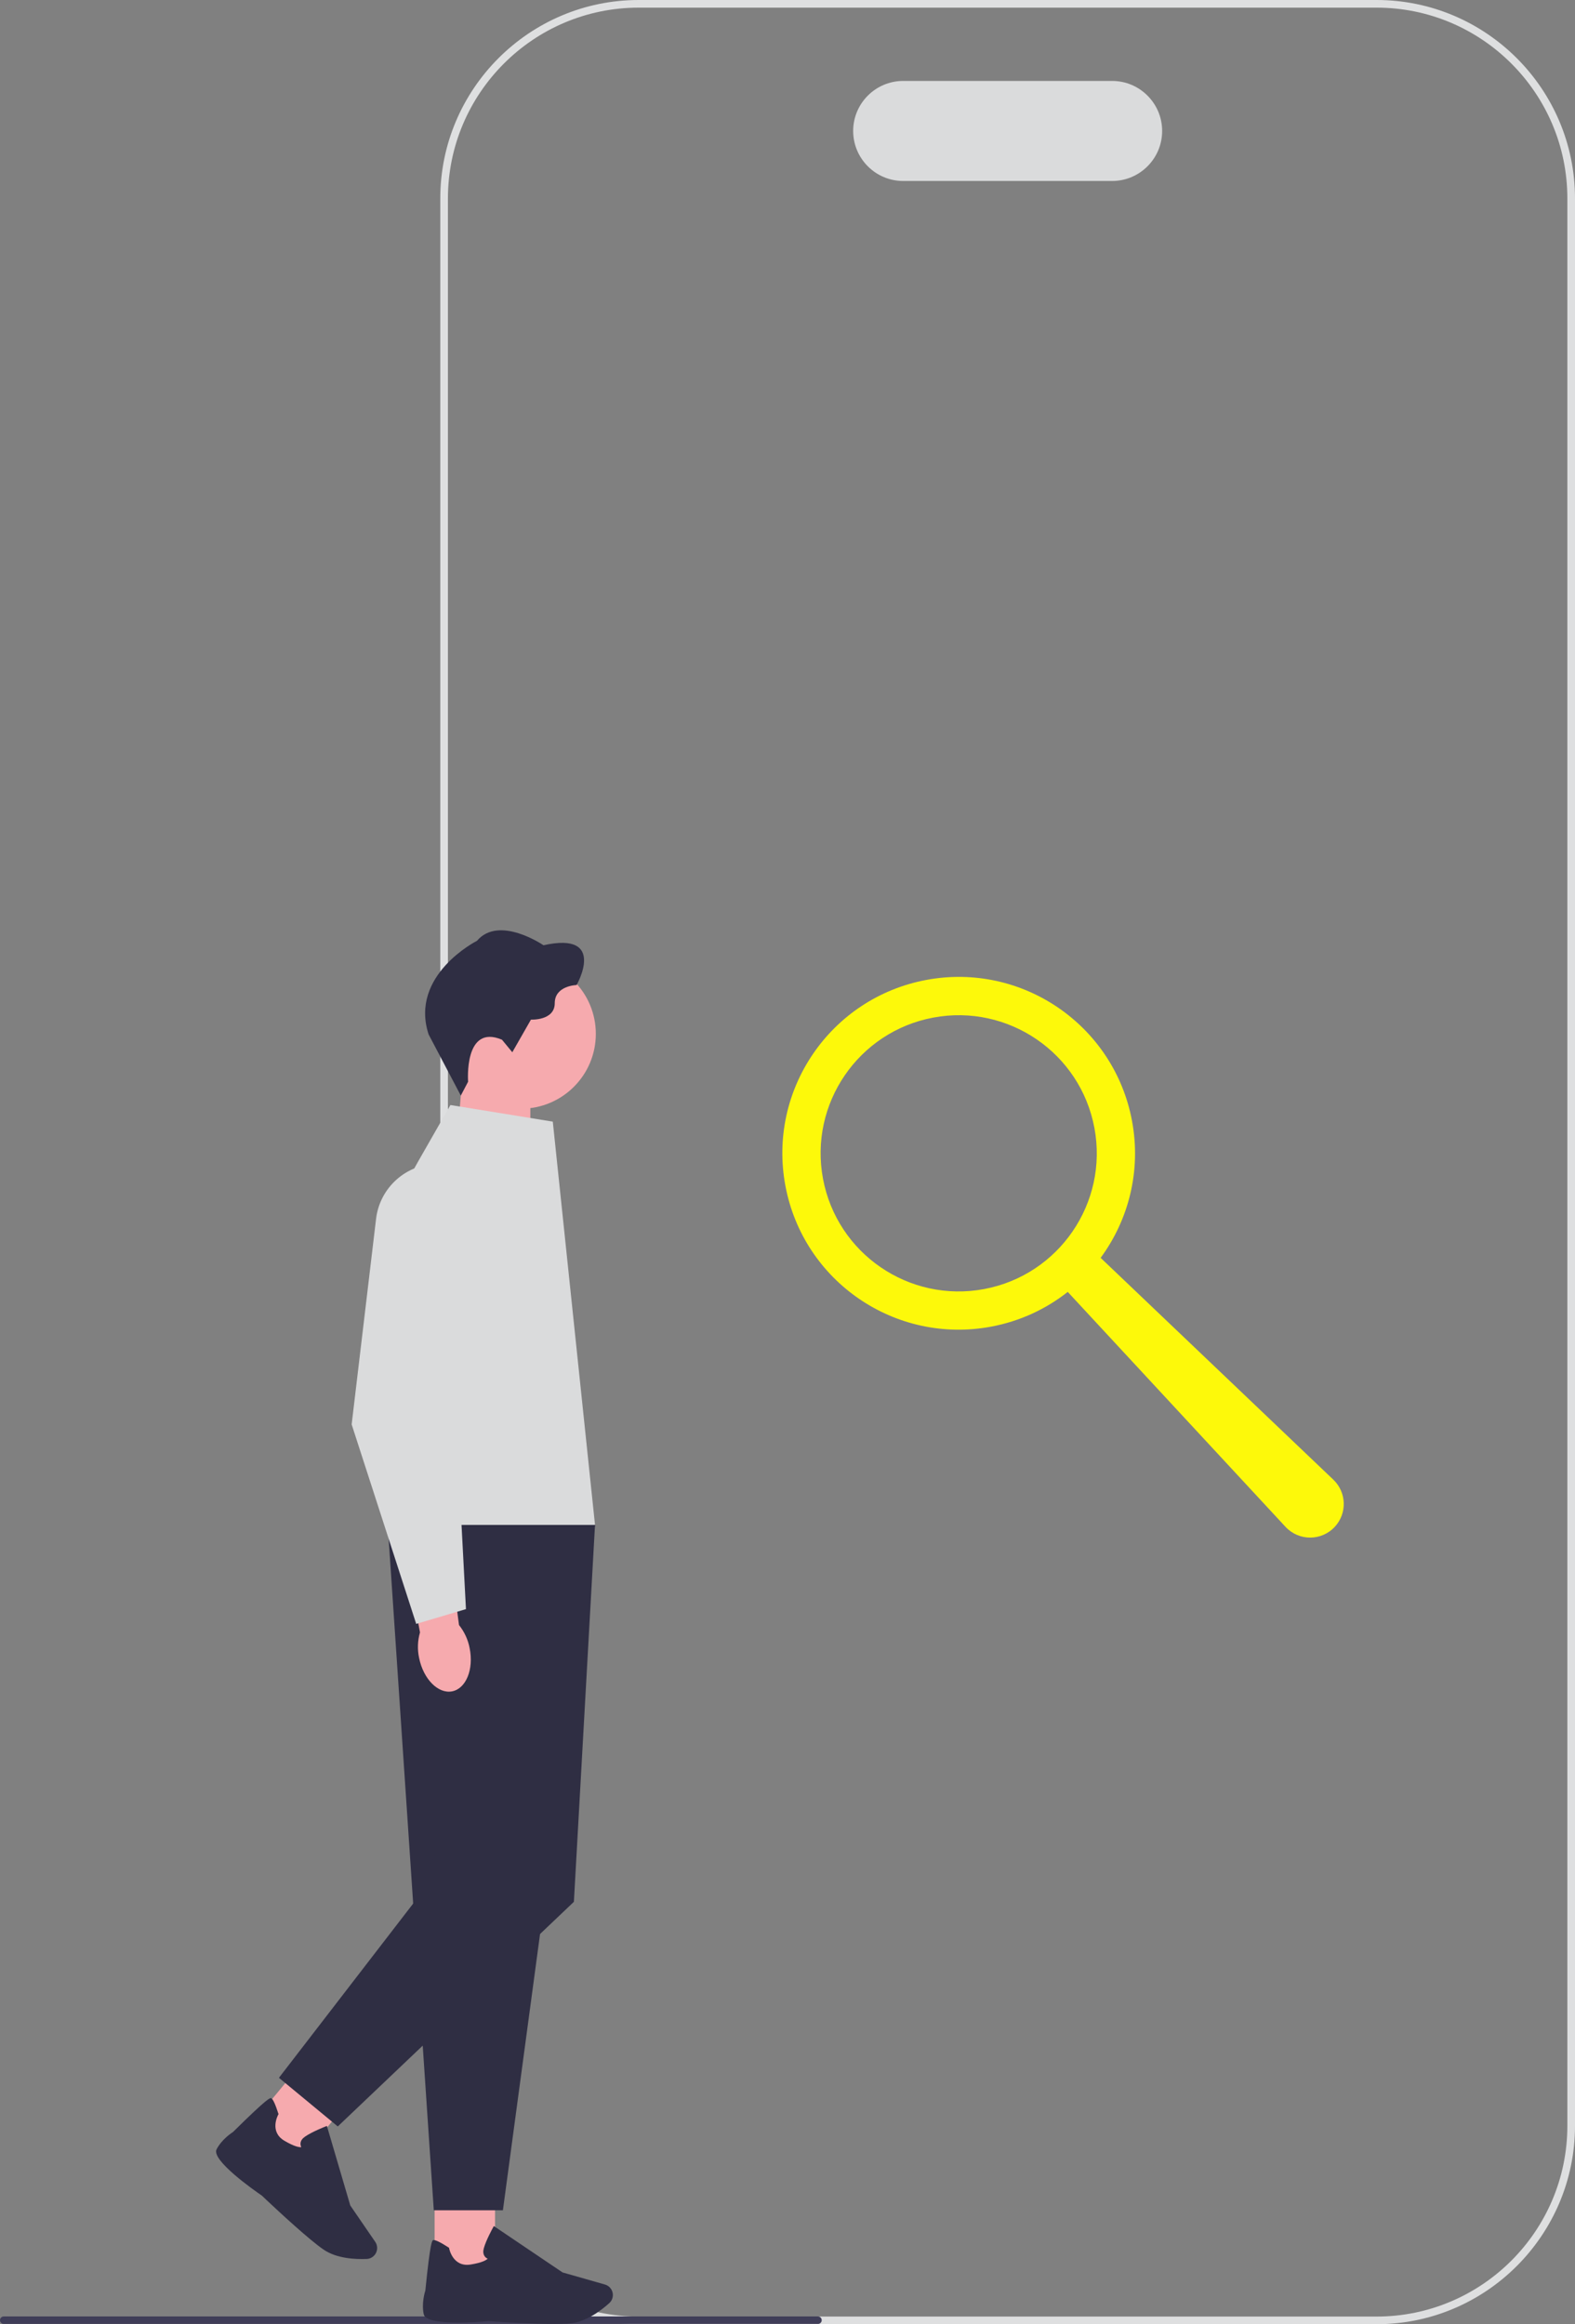 <svg xmlns="http://www.w3.org/2000/svg" width="412.24" height="608.19" viewBox="0 0 412.24 608.19" xmlns:xlink="http://www.w3.org/1999/xlink"><rect x="0" y="0" width="412.24" height="608.19" fill="#808080" stroke="none"/><path d="m360.3,608.19h-193.12c-28.64,0-51.94-23.3-51.94-51.94V51.94c0-28.64,23.3-51.94,51.94-51.94h193.12c28.64,0,51.94,23.3,51.94,51.94v504.31c0,28.64-23.3,51.94-51.94,51.94ZM167.18,2c-27.54,0-49.94,22.4-49.94,49.94v504.31c0,27.54,22.4,49.94,49.94,49.94h193.12c27.54,0,49.94-22.4,49.94-49.94V51.94c0-27.54-22.4-49.94-49.94-49.94h-193.12Z" fill="#dedfe0"/><path d="m291.09,47.36h-54.69c-7.22,0-13.09-5.87-13.09-13.09s5.87-13.09,13.09-13.09h54.69c7.22,0,13.09,5.87,13.09,13.09s-5.87,13.09-13.09,13.09Z" fill="#dadbdc"/><path d="m215.08,607.14c0,.54-.44.98-.98.98H.98c-.54,0-.98-.44-.98-.98s.44-.98.98-.98h213.12c.54,0,.98.44.98.98h0Z" fill="#3f3d58"/><polygon points="119.16 304.11 138.81 310.57 138.81 282.29 120.98 282.29 119.16 304.11" fill="#f6aaae"/><circle cx="136.37" cy="270.54" r="19.58" fill="#f6aaae"/><path d="m131.39,272.07l2.7,3.28,4.88-8.54s6.23.32,6.23-4.3,5.72-4.75,5.72-4.75c0,0,8.09-14.13-8.67-10.41,0,0-11.63-7.97-17.41-1.16,0,0-17.73,8.93-12.66,24.48l8.43,16.02,1.91-3.63s-1.16-15.23,8.87-10.99Z" fill="#2f2e43"/><rect x="113.75" y="572.09" width="15.82" height="22.44" fill="#f6aaae"/><path d="m127.83,607.39c-2.71.25-16.24,1.31-16.92-1.79-.62-2.85.29-5.83.42-6.23,1.3-12.94,1.78-13.09,2.07-13.18.46-.13,1.81.5,3.99,1.91l.14.09.03.16c.04.2,1.01,4.95,5.59,4.23,3.14-.5,4.16-1.19,4.49-1.53-.27-.12-.6-.33-.83-.7-.34-.53-.4-1.21-.18-2.02.59-2.15,2.36-5.33,2.43-5.46l.2-.36,17.98,12.13,11.1,3.17c.84.24,1.51.84,1.85,1.64h0c.47,1.12.18,2.42-.72,3.23-2.02,1.81-6.02,4.92-10.23,5.3-1.12.1-2.6.14-4.26.14-6.95,0-17.08-.72-17.16-.73h.01v0Z" fill="#2f2e43"/><rect x="67.95" y="544.168" width="22.44" height="15.82" transform="translate(-396.678 261.171) rotate(-50.4)" fill="#f6aaae"/><path d="m68.59,574.58c-2.24-1.54-13.35-9.34-11.9-12.16,1.34-2.59,3.94-4.3,4.3-4.53,9.25-9.14,9.72-8.95,10-8.83.44.19,1.07,1.54,1.86,4.01l.05.15-.08.14c-.1.18-2.38,4.46,1.61,6.82,2.74,1.62,3.97,1.73,4.43,1.68-.13-.26-.25-.64-.2-1.07.07-.62.46-1.19,1.16-1.67,1.83-1.28,5.21-2.6,5.36-2.66l.38-.15,6.12,20.81,6.53,9.52c.49.72.63,1.61.38,2.45h0c-.35,1.16-1.4,1.98-2.62,2.03-2.71.11-7.77-.05-11.26-2.44-.92-.63-2.09-1.54-3.37-2.6-5.35-4.43-12.7-11.44-12.76-11.5h.01v-0Z" fill="#2f2e43"/><path d="m155.74,399.02h-54.26l12.06,179.36h18.09l24.12-179.36h0l-.01-0Z" fill="#2f2e43"/><polygon points="144.69 408.9 155.74 399.02 150.21 497.66 88.41 556.44 73.01 543.71 109.01 496.99 144.69 408.9" fill="#2f2e43"/><path d="m144.69,293.51l-26.8-4.35-8.32,14.55c-10.58,18.5-14.89,39.92-12.3,61.07l4.21,34.25h54.26l-11.05-105.51h0l0-.01Z" fill="#dadbdc"/><path id="uuid-a048c2b9-908a-4c55-bce2-85345ea0567b-164" d="m122.93,431.31c1.11,5.53-.96,10.58-4.61,11.28-3.66.69-7.52-3.23-8.63-8.77-.47-2.21-.39-4.49.24-6.66l-4.4-23.51,11.5-1.79,3.11,23.37c1.42,1.79,2.38,3.87,2.79,6.09h0v-.01Z" fill="#f6aaae"/><path d="m108.94,424.94l-16.89-52.18v-.08l6.38-53.73c.98-8.23,7.96-14.43,16.24-14.43,5.07,0,9.77,2.29,12.89,6.29s4.21,9.11,2.98,14.04l-11.27,45.07,2.69,51.15-13.03,3.87h.01v-0Z" fill="#dadbdc"/><path d="m205.57,310.29c4.69,25.05,28.8,41.56,53.86,36.86,7.58-1.42,14.38-4.62,20.04-9.09h0l57,61.48c3.49,3.76,9.44,3.75,12.92-.03h0c3.25-3.53,3.07-9.01-.41-12.32l-60.9-58.04c7.32-9.94,10.66-22.77,8.21-35.86-4.69-25.05-28.8-41.56-53.86-36.86s-41.56,28.8-36.86,53.86h0v-0Zm9.84-1.84c-3.67-19.62,9.25-38.5,28.87-42.17,19.62-3.67,38.5,9.25,42.17,28.87s-9.25,38.5-28.87,42.17-38.5-9.25-42.17-28.87h-0Z" fill="#fdf90a"/></svg>